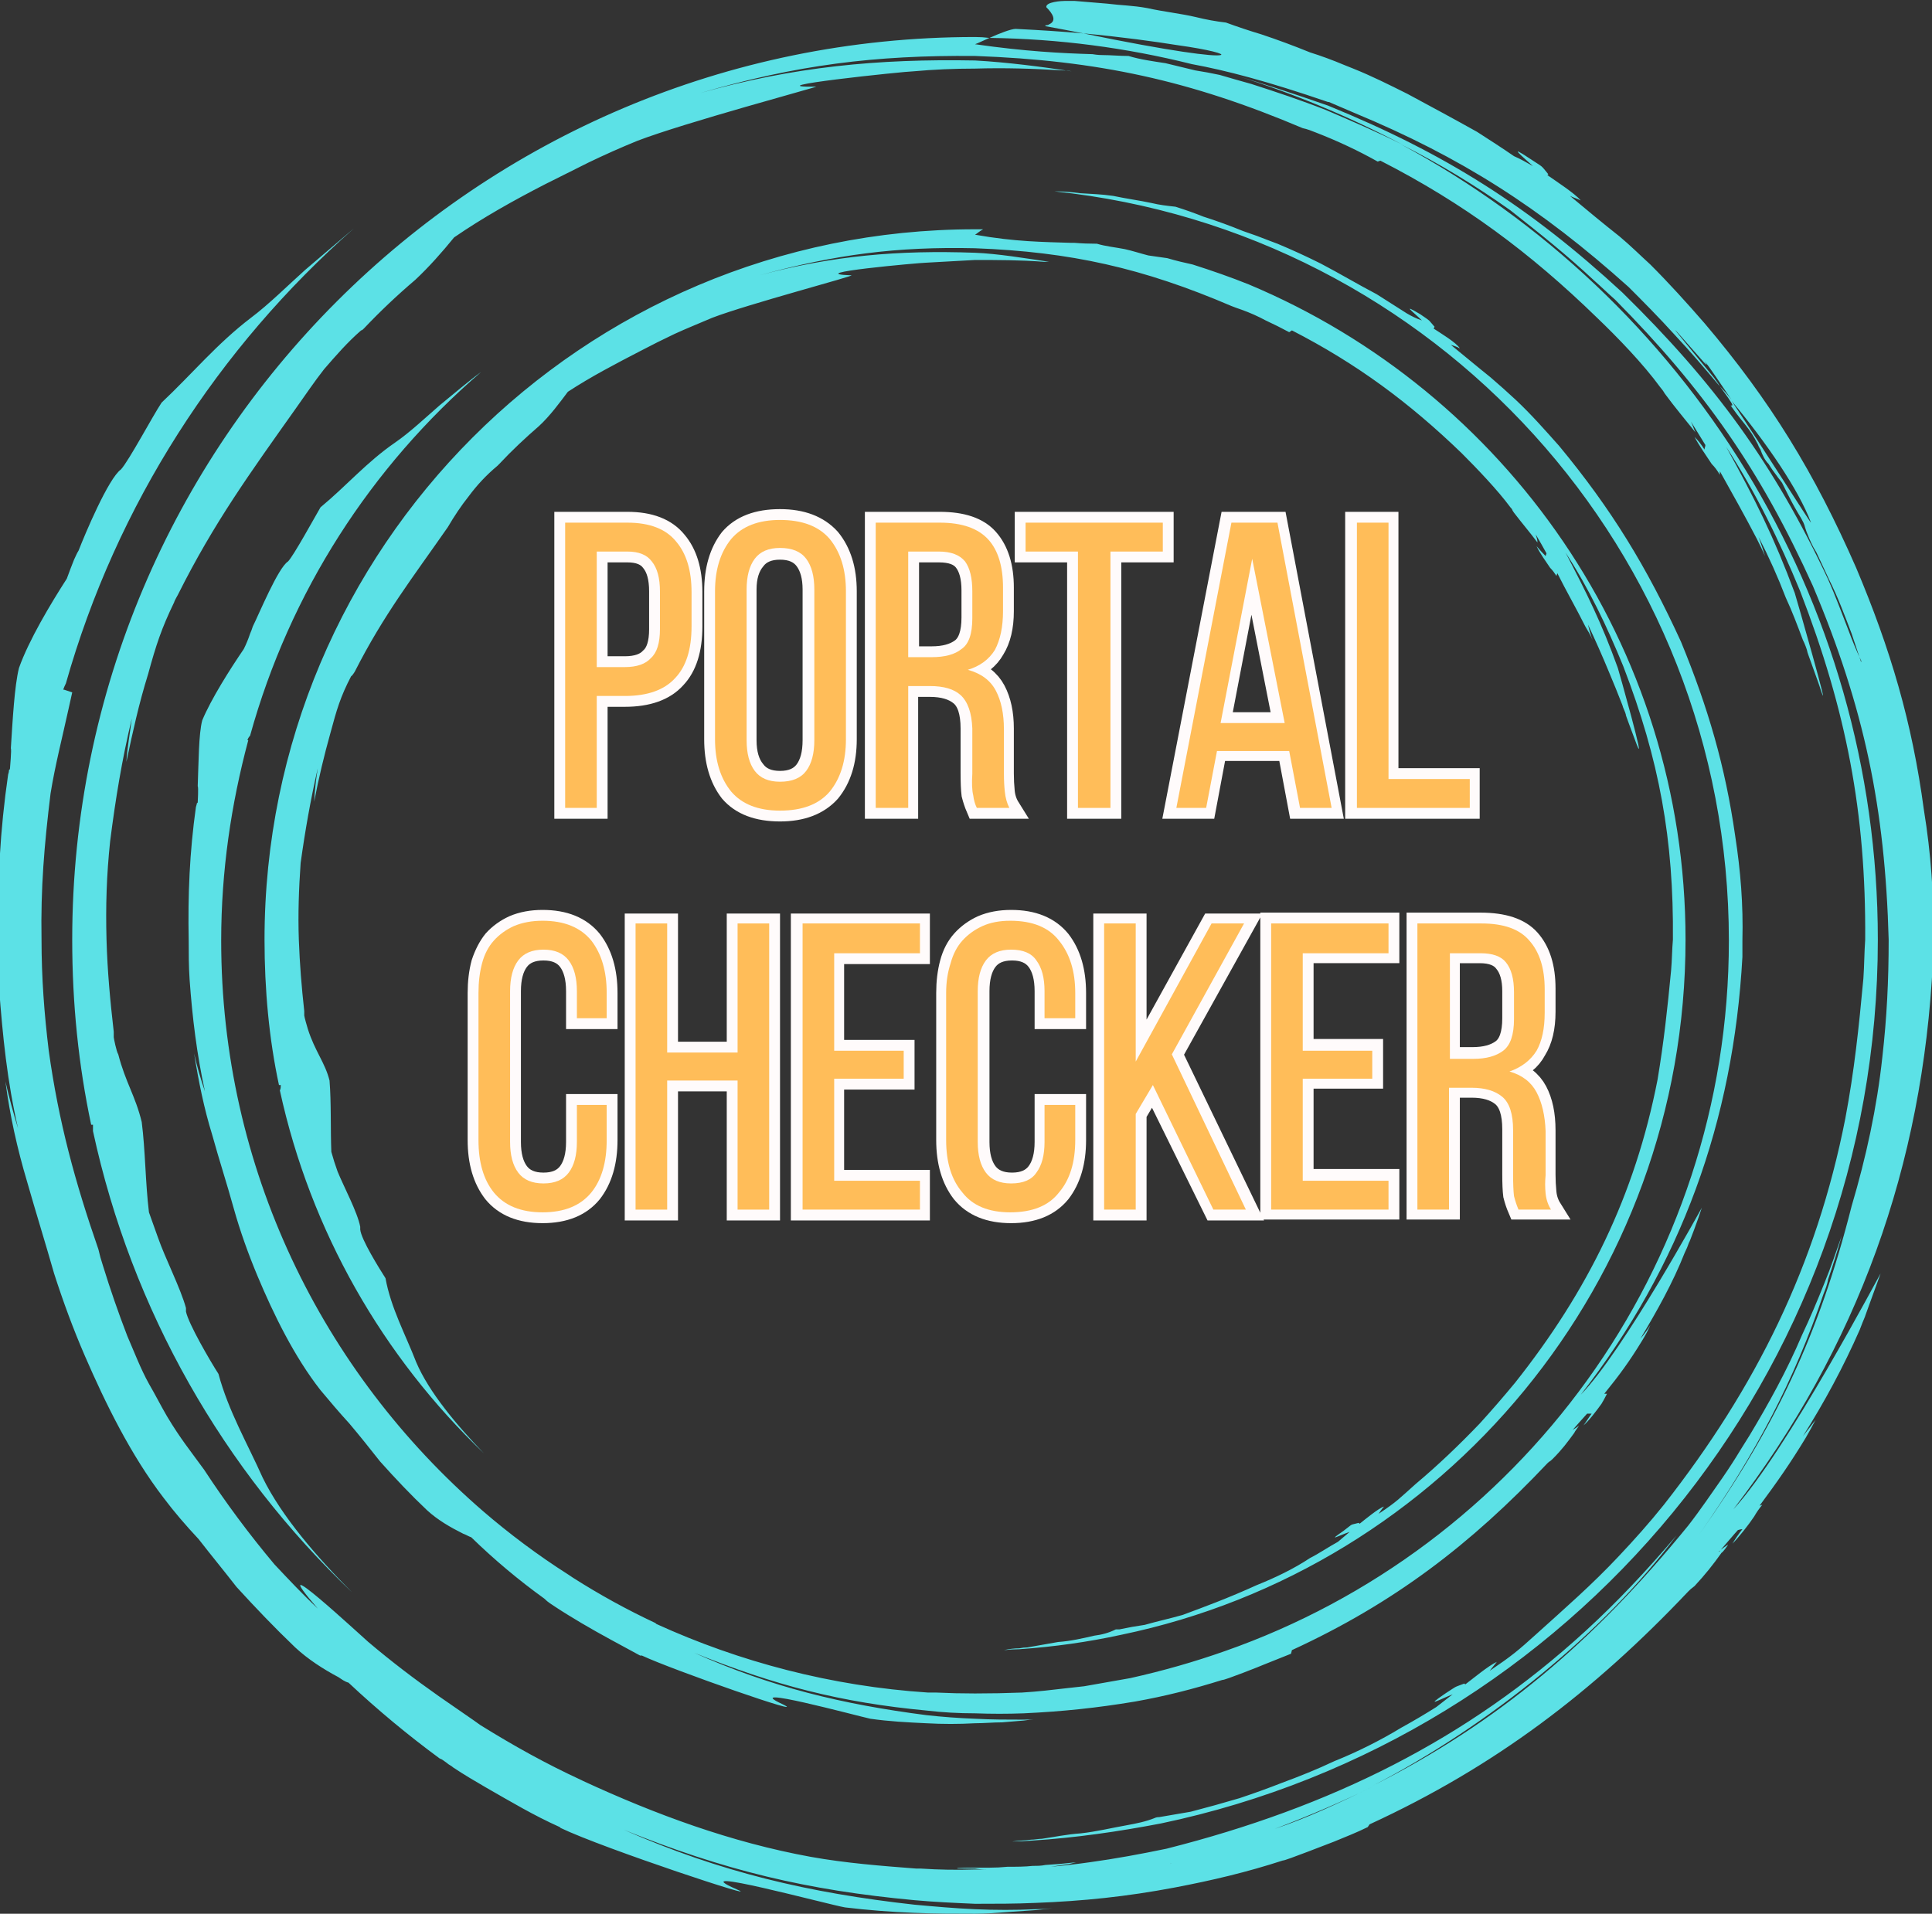 <svg version="1.2" xmlns="http://www.w3.org/2000/svg" viewBox="0 0 214 212" width="214" height="212"><rect x="0" y="0" width="214" height="212" fill="#333333" stroke="none"/><defs><clipPath clipPathUnits="userSpaceOnUse" id="cp1"><path d="m-0.25 0h214.5v212h-214.5z"/></clipPath></defs><style>.a{fill:#5ce1e6}.b{fill:none;stroke:#fffbfb;stroke-width:2.4}.c{fill:#ffbd59}</style><g clip-path="url(#cp1)"><path fill-rule="evenodd" class="a" d="m8 76.7q-0.2 0.9-0.4 1.8c-0.7 3.2-1.5 6.3-2 9.4-0.7 5.7-1.1 10.5-1 16.2 0 4.2 0.3 8.2 0.8 12.3 1.1 7.9 2.9 14.5 5.5 22q0.2 0.9 0.5 1.8c0.8 2.6 1.7 5.2 2.7 7.8 0.7 1.6 1.5 3.7 2.4 5.3 0.7 1.2 1.3 2.4 2 3.6 1.5 2.5 2.5 3.7 4.1 5.9q3.6 5.5 7.8 10.5c1.6 1.7 3.1 3.3 4.8 4.9-6.4-7.4 5 3.2 5.6 3.7 2.6 2.2 5.1 4.1 7.8 6 1.3 0.9 2.6 1.8 3.9 2.7l0.7 0.5c3.7 2.3 7.3 4.3 11.2 6.1l0.2 0.1c8 3.7 16.4 6.8 25.2 8.4 3.9 0.7 7.8 1 11.7 1.3q0.3 0 0.5 0 3 0.2 6 0.1 0.6 0 1.2 0 0.2 0 0.5 0-0.2 0-0.4 0-0.7 0-1.3-0.1c-0.6 0-1.2 0-1.9 0-0.6-0.1 1.9-0.1 1.9-0.1 0.4 0 1.1 0 1.1 0q0.2 0 0.5 0 1 0 2-0.1c1 0 1.9 0 2.8-0.1 0.5 0 0.9 0 1.4-0.1q1.7-0.1 3.4-0.3-0.4 0.1-0.8 0.2c-0.7 0.1-1.4 0.2-2 0.3q2.2-0.2 4.3-0.5c2.9-0.4 5.6-0.9 8.5-1.5 18.2-4.6 33.3-12.1 46.4-24.1 3.5-3.2 6.8-6.7 10.1-10.6-8 10.7-20.7 21-33.6 27.7 13.7-6.9 24.4-15.9 34.9-28.8 1.4-1.8 2.6-3.6 3.8-5.3q1.1-1.6 2-3.1 0.5-0.8 1-1.6c2.1-3.5 4.1-7.1 5.8-11.1 0.9-1.9 1.7-3.8 2.5-5.8 0.7-1.7 1.3-3.5 1.9-5.2q-0.7 2.5-1.5 4.8c-0.1 0.6-0.3 1.1-0.5 1.6-3.3 9.7-7.5 17.7-13.8 26.7 0 0-0.6 0.8-0.6 0.9 0-0.1 0.6-0.9 0.6-0.9 8.5-12 13.3-22.2 16.9-36.4 1.6-5.4 2.8-10.9 3.4-16.5 0.5-4.4 0.7-8.5 0.7-13-0.4-14.6-2.7-25.7-8.4-39.2-5.8-12.8-12-21.7-21.9-31.7-0.8-0.7-1.5-1.4-2.3-2.1-3.1-2.9-6-5.2-9.3-7.8-3.8-2.7-7.9-5.2-12.1-7.3 31.4 16.9 52.8 50 52.8 88.1 0 48.2-34.1 88.4-79.4 97.9-4.7 0.9-9.5 1.6-14.3 1.9q-1.1 0.1-2.2 0.1c0.7-0.1 1.4-0.1 2.1-0.2 0.4 0 0.8-0.1 1.2-0.1 1.4-0.2 2.8-0.5 4.3-0.6 1.8-0.2 3.4-0.6 5.1-0.9 1.1-0.2 2.1-0.4 3.1-0.8q0.2-0.1 0.5-0.1c1.2-0.2 2.3-0.4 3.5-0.6q2.7-0.7 5.4-1.5 2.4-0.8 4.7-1.7c1.9-0.7 3.9-1.5 5.8-2.4 2.5-1 5.1-2.3 7.4-3.7q2-1.1 3.9-2.3 0.9-0.7 1.8-1.4c-1.3 0.5-3.3 1.6-0.8-0.1 1.4-0.9 0.8-0.6 2.1-1.1l0.1 0.1c0.8-0.6 2.6-2.1 3.5-2.5q-0.4 0.5-0.8 1c2.5-1.7 3.1-2.2 5.2-4.1 3.1-2.8 6.2-5.5 9.1-8.6 1.7-1.8 3.4-3.7 5-5.7 10.2-13 16.9-26.5 20.1-42.8 1-5.3 1.5-10.1 2-15.5 0.1-1.4 0.1-2.9 0.2-4.3 0.1-14.1-2.1-25.4-7.2-38.6-2.3-5.6-4.9-10.9-8.2-16 3.2 5.8 5.3 10 7.6 16.2 0.2 0.6 4.1 14.3 2.9 10.8-0.3-1-1.7-4.7-1.5-4.3-0.1-0.4-0.3-0.9-0.5-1.3-0.6-1.6-1.2-3.2-1.9-4.7q-1.3-3.4-3-6.7 0.4 1.1 0.7 2.1c-0.3-0.7-0.6-1.3-0.9-1.9-1.3-2.5-2.7-5-4.1-7.5v0.4q-0.4-0.7-0.9-1.2c-0.6-0.9-1.5-2.2-1.9-3q0.6 0.6 1.1 1.4c0-0.2 0.1-0.3 0.1-0.5q-0.8-1.3-1.6-2.6c0.2 0.4 0.3 0.8 0.5 1.2-1.2-1.5-2.3-2.8-3.4-4.3-0.3-0.5-0.2-0.3-0.5-0.7-1.9-2.6-4.7-5.5-7-7.7-7.4-7.2-14.8-12.7-24-17.4l-0.3 0.1q-1.6-0.9-3.3-1.7-1.7-0.8-3.5-1.5c-0.5-0.2-1-0.4-1.5-0.5-12.5-5.3-22.7-7.5-36.3-8-11.1-0.1-19.8 1-30.4 4.1 10.3-2.9 19.6-3.8 30.4-3.6 3.6 0.2 7.4 0.7 10.7 1.2-0.4-0.1-0.7-0.1-1-0.1-3.3-0.2-6.4-0.3-9.7-0.2-2.3 0-4.6 0.1-6.8 0.3-0.9 0-18.1 1.8-10.8 1.7 0.3 0-14.6 4-19.8 6q-2.7 1.1-5.4 2.4c-1.6 0.8-3.2 1.6-4.8 2.4-3.5 1.8-6.9 3.7-10.1 5.9-1.3 1.6-2.8 3.3-4.3 4.7-2 1.7-3.9 3.5-5.7 5.4-0.1 0.1-0.2 0.2-0.3 0.2-1.5 1.3-2.8 2.8-4.1 4.3-1.1 1.4-2.1 2.9-3.1 4.3-5.1 7.2-9.1 12.7-13.1 20.7 0 0-0.4 0.7-0.4 0.8-1.4 2.9-2 4.7-2.9 8-1 3.2-1.7 6.4-2.4 9.7 0.1-1.6 0.4-3.2 0.6-4.8-1.1 4.6-1.8 8.9-2.4 13.6-0.4 3.8-0.5 7.2-0.4 10.9 0.1 3.5 0.4 6.7 0.8 10.2q0 0.3 0 0.5 0 0.1 0 0.1c0 0.1 0.3 1.6 0.5 1.9 0.8 3.1 1.9 4.6 2.6 7.5 0.4 3.1 0.4 6.7 0.8 10q0.5 1.4 1 2.8c0.8 2.3 2.5 5.6 3.1 7.8 0 0.1 0 0.3 0 0.4 0.3 1.4 2.7 5.5 3.6 6.9 1.1 4.1 3.2 7.7 4.9 11.5 2.1 4.3 6.1 8.9 9.9 12.7-14.2-13.5-24.4-31.2-28.7-51.1q0-0.4 0-0.7h-0.2c-1.4-6.6-2.1-13.4-2.1-20.5 0-55.2 44.8-100 100-100q0.8 0 1.6 0.1c1.1-0.5 2.4-1 2.9-1q4.1 0.2 7.5 0.5-2-0.4-4.2-0.8c0 0 0 0 0-0.1q0.3 0 0.4-0.1c0.9-0.4 0.4-1.2-0.3-1.9-0.1-0.6 1.7-0.7 2.1-0.7 0.3 0 0.7 0 1 0 1.2 0.1 2.4 0.2 3.6 0.3 1.6 0.2 2.9 0.2 4.5 0.5 1.8 0.4 3.7 0.6 5.4 1q1.6 0.4 3.3 0.6 1.9 0.7 3.9 1.3 2.7 0.9 5.4 2 1.9 0.6 3.8 1.4 0.5 0.2 1 0.4c2 0.8 4 1.8 6 2.8 2.6 1.4 5.2 2.8 7.7 4.2 1.4 0.9 2.8 1.8 4.1 2.7 0.7 0.3 1.4 0.7 2.1 1.1-1.1-1-3-2.6-0.3-0.8 1.5 1 1.1 0.6 2 1.7l-0.1 0.1c1 0.7 3 2 3.7 2.8-0.4-0.2-0.8-0.3-1.2-0.5 1.8 1.5 3.6 3 5.5 4.5 1.2 1 2.3 2.1 3.4 3.1 2.1 2.1 4 4.2 6 6.5 7.3 8.6 12.2 16.6 16.8 27.1 3.8 9 6.2 17.1 7.5 26.8 0.8 4.9 1.1 9.5 1.1 14.4-0.1 0.8-0.1 1.6-0.1 2.4-1.1 22.6-8.3 42.7-22.1 60.7 5.9-6.4 16.4-26.4 16.3-26.1-0.4 1.1-1.9 5.2-1.7 4.7q-0.3 0.7-0.6 1.5c-1.8 4.1-3.9 8-6.3 11.8q0.7-0.9 1.4-1.8c-0.3 0.6-0.7 1.3-1.1 2-1.7 2.8-3.1 4.8-5.1 7.5l0.3-0.1q-0.5 0.6-0.9 1.3c-0.6 0.9-1.7 2.3-2.4 3 0.3-0.5 0.7-1.1 1.1-1.6q-0.2 0-0.5 0.1c-0.2 0.2-1.9 2.2-2 2.3 0-0.1 0.8-0.6 0.9-0.7 0 0.1-0.6 0.9-0.7 0.9-1 1.4-1.8 2.4-3 3.7-0.5 0.4-0.4 0.3-0.7 0.6-10.5 11.1-21.4 19.4-35.3 25.8l-0.2 0.3c-1.2 0.6-2.5 1.1-3.7 1.6-0.3 0.1-5.6 2.2-5.7 2.1-4 1.3-7.8 2.2-12 3-5.3 1-10.1 1.5-15.4 1.7-2.2 0.1-4.5 0.1-6.7 0.1-2.3-0.1-4.5-0.2-6.7-0.4-11.9-1.1-21.1-3.3-32.2-7.8 10.7 4.7 20.5 7 32.2 8.3 2.2 0.2 4.4 0.4 6.7 0.5 2.2 0.1 4.5 0.1 6.7 0q0.8 0 1.9-0.1-1 0.1-1.9 0.2c-0.1 0-2.9 0.2-2.9 0.2-1.3 0.1-2.5 0.2-3.8 0.2-2.3 0-4.5 0-6.8-0.1-2.5-0.1-5.1-0.3-7.6-0.6-1.8-0.3-18.4-4.8-12-2 3.5 1.5-14.7-4.5-19.5-6.8 0 0-0.1-0.1-0.1-0.1-2.9-1.3-5.4-2.8-8.2-4.4-1.2-0.7-2.4-1.4-3.6-2.2-0.2-0.2-0.5-0.3-0.7-0.5-0.3-0.2-0.5-0.4-0.8-0.5q-5.3-3.9-10.1-8.4c-0.4-0.1-0.8-0.4-1.1-0.6-1.7-0.9-3.4-2-4.8-3.3-2.3-2.2-4.4-4.4-6.5-6.7-1.4-1.8-2.8-3.5-4.2-5.3-1.4-1.5-2.7-3-3.9-4.6-3.6-4.7-6.4-10.4-8.7-15.7-1.3-3-2.4-6-3.4-9.1-1-3.5-2-6.7-3-10.2-1.1-3.7-1.9-7.3-2.4-11.1q0.6 2.6 1.4 5.2c-1.2-5.2-1.7-10.2-2.1-15.5q-0.1-2.7-0.1-5.4c-0.1-6.3 0.2-12.1 1.1-18.3q0.1-0.3 0.1-0.5c0 0 0.1-0.1 0.1-0.1 0-0.1 0.2-2.2 0.1-2.3 0.2-3.1 0.4-6.9 0.9-8.9 1.1-3.1 3.5-7.1 5.3-9.9q0.4-1.1 0.8-2.1c0.2-0.4 0.3-0.7 0.5-1 0.7-1.8 3.3-8 4.7-9 0.9-1 3.5-5.9 4.5-7.4 3.4-3.2 6.1-6.5 9.9-9.4 2-1.5 4.1-3.6 6-5.3q2.8-2.4 5.4-4.6c-15 13.2-26.3 30.6-31.9 50.4q-0.2 0.4-0.3 0.7h0.1zm182.5 95.1c-0.1 0-0.1 0.1-0.1 0.1 0 0 0.1 0 0.1-0.1zm-71.2 34.6q0 0 0 0 0 0 0 0zm71.2-34.6q0 0 0 0 0 0 0 0zm-82.5-166.9c5.6 0.8 9.6 1 13 1.1 0.6 0.1 1 0.1 1.1 0.1 0.9 0 1.9 0.1 2.9 0.1 1.3 0.4 2.8 0.6 4.1 0.8q1.7 0.4 3.3 0.8 1.3 0.2 2.7 0.5 1.7 0.5 3.5 1c2.8 0.9 5.5 1.8 8.3 2.9 2.8 1.2 5.6 2.4 8.4 3.8q-8.9-4.7-18.6-7.7c3.3 1 6.7 2.1 10.4 3.4 13 5.3 22.3 11.2 32.6 20.7 10.2 10 16.8 19 22.8 31.8 0.8 1.8 1.5 3.7 2.2 5.5q0.7 1.9 1.5 3.6-0.1 0-0.1-0.1-0.5-1.5-1-3c-0.8-2.1-1.5-4-2.5-6q-0.7-1.5-1.4-3c-0.5-0.8-0.7-1.3-1.1-2.3-0.3-0.8-0.1-0.6-0.6-1.5-0.5-0.8-1-1.7-1.5-2.7-0.2-0.4-0.4-0.8-0.6-1.2-0.2-0.3-0.4-0.5-0.6-0.8-0.3-0.4-0.6-0.8-0.9-1.3-0.4-0.4-0.7-1-0.9-1.6q-0.2-0.3-0.3-0.6c-0.9-1.8-1.7-2.4-2.8-4-0.4-0.5-0.1-0.2-0.1-0.2q0-0.2 0-0.2c0 0.1 0 0.1 0.1 0.1 0-0.2-0.8-1.3-1.4-2.1-1.6-1.9-3.3-3.9-4.9-5.6-1.9-2.1-3.8-4-5.2-5.4-9.8-8.8-18.6-14.4-30.4-19.3-0.9-0.4-1.9-0.8-2.8-1.2 0 0-0.1 0-0.1 0-6.7-2.3-11.3-3.5-15.1-4.2-7.2-1.8-14.7-2.8-22.4-2.9-0.7 0.3-1.3 0.6-1.6 0.7zm98.2 68.5q0 0 0-0.1 0 0.1 0 0.1zm-143.3 101l0.6 0.4q4.4 2.8 9.1 5l0.1 0.1c9.2 4.2 19.4 6.9 30.1 7.6q0.4 0 0.9 0 2.1 0.1 4.3 0.1 2.6 0 5.2-0.1c1.7-0.1 3.4-0.3 5.1-0.5q0.9-0.1 1.8-0.2c1.7-0.3 3.4-0.6 5.1-0.9q5.4-1.2 10.5-3c32.5-11.4 55.8-42.3 55.8-78.7 0-43.2-32.7-78.6-74.7-83q1.4 0 2.8 0.2c1.4 0.1 2.3 0.1 3.7 0.3 1.4 0.3 2.9 0.5 4.3 0.8 0.8 0.2 1.7 0.3 2.6 0.4q1.6 0.5 3.1 1.1 2.2 0.7 4.4 1.6 1.5 0.5 3 1.1c0.3 0.1 0.5 0.2 0.8 0.3q2.4 1 4.8 2.2c2.1 1.1 4.1 2.3 6.2 3.4 1.1 0.7 2.2 1.4 3.3 2.1 0.5 0.3 1.1 0.6 1.7 0.8-0.9-0.9-2.4-2-0.2-0.7 1.3 0.9 0.8 0.5 1.6 1.4l-0.1 0.2c0.6 0.4 2.6 1.6 2.9 2.2-0.3-0.2-0.7-0.3-1-0.4 1.6 1.3 2.9 2.4 4.4 3.6q1.4 1.2 2.8 2.5c1.7 1.6 3.2 3.3 4.8 5.1 5.8 7 9.7 13.4 13.5 21.7 3 7.3 4.9 13.8 6 21.5 0.6 3.9 0.9 7.6 0.8 11.6 0 0.6 0 1.2 0 1.8-1 18.2-6.8 34.2-17.9 48.5 4.7-4.8 13.5-20.9 13.4-20.7-0.3 1-1.5 4.2-1.4 3.8q-0.2 0.6-0.5 1.2c-1.3 3.3-3.1 6.5-4.9 9.5q0.6-0.7 1.1-1.5-0.4 0.9-0.9 1.7c-1.4 2.3-2.5 3.8-4.2 5.9h0.3q-0.3 0.6-0.6 1.1c-0.5 0.7-1.4 1.9-2 2.4 0.3-0.4 0.6-0.9 0.9-1.3h-0.5c-0.2 0.2-1.6 1.8-1.6 1.8 0 0 0.7-0.4 0.7-0.5 0 0.1-0.5 0.7-0.5 0.8-0.8 1.1-1.4 1.9-2.4 2.9-0.4 0.4-0.3 0.2-0.6 0.5-8.5 9-17 15.5-28.3 20.7l-0.1 0.4c-1 0.4-2 0.8-3 1.2-0.2 0.1-4.5 1.8-4.6 1.7-3.2 1-6.3 1.8-9.7 2.4-4.2 0.7-8 1.1-12.3 1.3q-2.7 0.1-5.4 0c-1.8 0-3.6-0.1-5.3-0.3-9.6-0.9-16.9-2.8-25.8-6.4 8.5 3.8 16.4 5.7 25.7 6.9q2.7 0.3 5.4 0.4c1.8 0.1 3.6 0.1 5.4 0.1 0.4 0 0.9 0 1.5-0.1q-0.8 0.1-1.5 0.2c-0.1 0-2.4 0.2-2.4 0.2-1 0-2 0.1-3 0.1-1.8 0.1-3.6 0.1-5.4 0-2.1-0.1-4.1-0.2-6.2-0.5-1.4-0.3-14.7-3.9-9.7-1.6 3.3 1.6-12.2-3.8-15.6-5.4 0 0-0.1 0-0.2 0-2.2-1.2-4.3-2.3-6.5-3.6-1-0.6-2-1.2-2.9-1.8q-0.3-0.2-0.6-0.4-0.3-0.2-0.6-0.5-4.3-3.1-8.1-6.8c-0.3-0.1-0.6-0.3-0.9-0.4-1.4-0.7-2.8-1.5-4-2.6-1.8-1.7-3.5-3.5-5.2-5.4-1.1-1.4-2.3-2.9-3.4-4.2-1.1-1.2-2.2-2.5-3.2-3.7-2.9-3.7-5.2-8.4-7-12.7-1-2.4-1.9-4.9-2.6-7.4-0.8-2.9-1.6-5.3-2.4-8.2-0.9-2.9-1.5-5.9-2-9q0.5 2.2 1.2 4.2c-0.9-4.1-1.4-8.2-1.7-12.4-0.1-1.5-0.1-2.9-0.1-4.3-0.1-5.1 0.1-9.8 0.8-14.8q0.1-0.3 0.1-0.4 0.1-0.1 0.1-0.1c0-0.1 0.1-1.7 0-1.8 0.1-2.6 0.1-5.8 0.5-7.3 1-2.4 3.1-5.7 4.6-7.9q0.4-0.8 0.7-1.7c0.1-0.2 0.2-0.5 0.3-0.8 0.7-1.4 2.8-6.5 3.9-7.2 0.6-0.6 2.9-4.8 3.6-6 2.9-2.4 5.1-5 8.3-7.2 1.6-1.1 3.4-2.8 4.9-4.1 1.6-1.3 3.1-2.6 4.6-3.7-12.2 10.5-21.2 24.4-25.6 40.3q-0.2 0.2-0.3 0.5h0.1c-1.9 7.1-3 14.5-3 22.2 0 25.2 11.2 47.8 29 63.2 2.9 2.5 6.1 4.9 9.4 7zm111.3-16q0 0 0 0 0 0 0 0zm26.4-100.5c-1.4-3.7-4.9-8.8-8.8-13.5 3.6 5.4 8.7 13.5 8.8 13.5zm-59.4 144.7c3.6-1.2 7.2-2.9 10.9-4.7q-5.1 2.5-10.9 4.7zm2.4-0.1c0 0.1-0.1 0.1-0.1 0.1 0 0 0.1 0 0.1-0.1zm-2 0.7c0 0-0.1 0-0.1 0.1 0-0.1 0.1-0.1 0.1-0.1zm-0.3 0.1q-0.1 0.1-0.2 0.1 0.1 0 0.2-0.1zm-1.6 0.6c-0.1 0-0.2 0-0.2 0 0 0 0.1 0 0.2 0zm-5.9 1.6q0 0 0.1 0zm-0.1 0h0.1q0 0-0.1 0zm-0.5 0.1q-0.1 0-0.1 0.1 0-0.1 0.1-0.1zm-3.6 0.9l0.1-0.1h0.1c-0.1 0-0.1 0-0.2 0.1zm-42.8 0q7.2 1.5 14.6 2-7.4-0.5-14.6-2zm-3.7-0.8q1.9 0.5 3.7 0.8-1.8-0.3-3.7-0.8zm0 0q-0.2 0-0.4-0.1 0.2 0.1 0.4 0.1zm-0.4-0.1q-0.1 0-0.1 0h0.1zm-2.5-0.6c0.2 0 0.3 0.1 0.5 0.1-0.2 0-0.3-0.1-0.5-0.1zm-1.8-0.5c-0.2-0.1-0.3-0.1-0.5-0.2 0.2 0.1 0.3 0.1 0.5 0.2zm-2.8-0.9q0.2 0.1 0.5 0.1-0.3 0-0.5-0.1zm-1.8-0.6c0.2 0.1 0.4 0.1 0.6 0.2-0.2-0.1-0.4-0.1-0.6-0.2zm-6.1-2.3c0.1 0 0.3 0.1 0.4 0.2-0.1-0.1-0.3-0.2-0.4-0.2zm-1.2-0.6q-0.3-0.1-0.5-0.2 0.2 0.1 0.5 0.2zm125.3-155.8c-1.3-1.9-2.4-3.6-3-4.3 0.8 1.2-0.7-0.6-0.8-0.7-0.2-0.2-4-4.6-1.7-1.8q1.8 2.2 3.6 4.4c0.1 0.2 0.4 0.5 0.6 0.9q0.7 0.7 1.3 1.5zm-56.6-38.2c0.5-0.1-1.2-0.6-4.8-1.1-2.5-0.4-6.1-0.9-10.4-1.3 9.7 2 14.5 2.6 15.2 2.4zm-104.1 114.1h-0.2c-1.1-5.1-1.6-10.6-1.6-16.1 0-43.4 35.2-78.7 78.7-78.7q0.4 0 0.9 0c-0.4 0.2-0.7 0.5-0.9 0.6 4.5 0.8 7.6 0.8 10.6 0.9q0.2 0 0.4 0 1.2 0.1 2.5 0.1c1 0.3 2.1 0.4 3.1 0.6 0.9 0.2 1.8 0.5 2.6 0.7 0.7 0.1 1.4 0.2 2.1 0.3 1 0.3 1.9 0.5 2.8 0.7 2.2 0.7 4.2 1.4 6.2 2.2 28.4 11.9 48.4 39.9 48.4 72.6 0 37.9-26.8 69.6-62.5 77q-5.5 1.2-11.3 1.6-0.8 0-1.7 0.1 0.9-0.2 1.7-0.2 0.5-0.1 0.9-0.1c1.2-0.2 2.2-0.4 3.4-0.6 1.4-0.1 2.7-0.4 4-0.7 0.8-0.1 1.6-0.3 2.4-0.7q0.2 0 0.4 0 1.4-0.3 2.8-0.5c1.4-0.4 2.8-0.7 4.2-1.1q1.9-0.7 3.7-1.4 2.3-0.9 4.5-1.9c2-0.8 4.1-1.8 5.9-3 1-0.5 2-1.2 3.1-1.8q0.6-0.5 1.3-1.1c-1.2 0.4-2.6 1.2-0.7-0.1 1.2-0.9 0.6-0.6 1.7-0.9l0.1 0.1c0.5-0.4 2.2-1.8 2.7-1.9-0.2 0.2-0.4 0.5-0.6 0.8 2.1-1.4 2.3-1.7 4.1-3.3 2.5-2.1 4.8-4.3 7.1-6.7q2-2.2 3.9-4.5c8.1-10.2 13.3-20.8 15.8-33.6 0.7-4.2 1.1-7.9 1.5-12.1 0.1-1.1 0.1-2.3 0.2-3.4 0.1-11.1-1.5-19.9-5.5-30.3-1.8-4.4-3.8-8.6-6.4-12.6 2.4 4.6 4 7.8 5.8 12.8 0.1 0.3 3.2 11.3 2.1 8.5-0.3-0.8-1.4-3.7-1.2-3.3-0.1-0.4-0.3-0.7-0.4-1.1q-0.7-1.8-1.5-3.7c-0.7-1.7-1.5-3.5-2.3-5.2q0.2 0.9 0.5 1.7c-0.2-0.5-0.5-1-0.8-1.5-1-2-2.1-3.9-3.1-5.9l-0.1 0.3c-0.2-0.3-0.4-0.6-0.7-0.9-0.4-0.6-1.2-1.7-1.5-2.4q0.5 0.6 1 1.1l0.1-0.3q-0.6-1.1-1.2-2.1c0.1 0.3 0.2 0.6 0.2 0.9-0.9-1.2-1.6-2-2.6-3.3-0.3-0.4-0.1-0.3-0.4-0.6-1.4-1.9-3.7-4.3-5.4-6-5.8-5.6-11.6-9.9-18.8-13.6l-0.3 0.2q-1.3-0.7-2.6-1.3-1.3-0.7-2.7-1.2-0.6-0.2-1.1-0.4c-9.8-4.2-17.8-6-28.4-6.4-8.7-0.2-15.5 0.7-23.9 3 8.2-2.2 15.4-2.8 23.9-2.5 2.5 0.1 5.5 0.6 8.2 1-0.2 0-0.4 0-0.6 0-2.6-0.2-5.1-0.2-7.6-0.2-1.8 0.1-3.5 0.2-5.4 0.3-0.6 0-14.1 1.2-8.3 1.4 0.6 0-11.5 3.2-15.4 4.7-1.4 0.6-2.9 1.2-4.2 1.8q-1.9 0.9-3.8 1.9c-2.7 1.4-5.4 2.8-8 4.5-0.9 1.2-2 2.7-3.2 3.8-1.5 1.3-3 2.7-4.4 4.2q-0.1 0.1-0.2 0.2-1.8 1.5-3.2 3.4c-0.8 1-1.6 2.2-2.3 3.4-3.9 5.6-7.1 9.7-10.3 16 0 0-0.3 0.5-0.4 0.5-1.2 2.3-1.6 3.7-2.3 6.3-0.7 2.5-1.3 5-1.8 7.6q0.1-1.9 0.4-3.7c-0.8 3.5-1.4 6.9-1.9 10.5-0.2 2.9-0.3 5.6-0.2 8.5 0.1 2.7 0.3 5.2 0.6 7.9q0 0.3 0 0.4c0 0.1 0 0.1 0 0.1 0 0.1 0.3 1.2 0.4 1.5 0.8 2.5 1.9 3.7 2.4 5.7 0.2 2.4 0.1 5.4 0.2 7.9q0.3 1.1 0.7 2.2c0.7 1.7 2.2 4.5 2.5 6.1 0 0.1 0 0.2 0 0.3 0.1 1.1 2.1 4.3 2.8 5.4 0.6 3.3 2.2 6.2 3.4 9.3 1.4 3.3 4.5 7 7.5 10.1-11.2-10.7-19.2-24.6-22.6-40.2 0.1-0.2 0.1-0.4 0.1-0.6zm118.3 80q-0.1 0-0.2 0.1 0.1-0.1 0.2-0.1zm-0.3 0.1c-0.1 0-0.1 0.1-0.2 0.1 0.1 0 0.1-0.1 0.2-0.1zm-0.3 0.2c-0.1 0-0.1 0-0.2 0 0.1 0 0.1 0 0.2 0zm-0.4 0.1c0 0-0.1 0-0.1 0.1 0-0.1 0.1-0.1 0.1-0.1zm-0.3 0.1c0 0.1-0.1 0.1-0.1 0.1 0 0 0.1 0 0.1-0.1zm-0.3 0.2c-0.1 0-0.1 0-0.2 0 0.1 0 0.1 0 0.2 0zm-0.3 0.1q-0.1 0-0.2 0.1 0.1-0.1 0.2-0.1zm-0.4 0.1c0 0.1-0.1 0.1-0.1 0.1 0 0 0.1 0 0.1-0.1zm-0.3 0.2c0 0-0.1 0-0.1 0 0 0 0.1 0 0.1 0zm-0.3 0.1c-0.1 0-0.1 0-0.2 0 0.1 0 0.1 0 0.2 0zm-0.3 0.1q-0.1 0-0.2 0.1 0.1-0.1 0.2-0.1zm-0.3 0.1c-0.1 0.1-0.1 0.1-0.2 0.1 0.1 0 0.1 0 0.2-0.1zm-0.4 0.2c0 0-0.1 0-0.1 0 0 0 0.1 0 0.1 0zm-0.3 0.1c0 0-0.1 0-0.1 0 0 0 0.1 0 0.1 0zm-0.3 0.1c-0.1 0-0.1 0-0.2 0 0.1 0 0.1 0 0.2 0zm-0.3 0.1c-0.1 0-0.1 0-0.2 0.1 0.1-0.1 0.1-0.1 0.2-0.1zm-0.3 0.1q-0.1 0.1-0.2 0.1 0.1 0 0.2-0.1zm-0.4 0.2c0 0-0.1 0-0.1 0 0 0 0.1 0 0.1 0zm-0.7 0.2c0 0-0.1 0-0.1 0 0 0 0.1 0 0.1 0zm-0.3 0.1c0 0-0.1 0-0.1 0.1 0-0.1 0.1-0.1 0.1-0.1zm-0.3 0.1c-0.1 0-0.1 0.1-0.2 0.1 0.1 0 0.1-0.1 0.2-0.1zm-0.6 0.3c-0.1 0-0.2 0-0.2 0 0 0 0.1 0 0.2 0zm-1 0.3c-0.1 0-0.1 0-0.2 0 0.1 0 0.1 0 0.2 0zm-0.4 0.1c0 0-0.1 0-0.1 0.1 0-0.1 0.1-0.1 0.1-0.1zm-0.3 0.1c-0.1 0-0.1 0-0.2 0.1 0.1-0.1 0.1-0.1 0.2-0.1zm-0.3 0.1c-0.1 0-0.2 0.1-0.2 0.1 0 0 0.1-0.1 0.2-0.1zm-0.7 0.2q-0.1 0-0.2 0.1 0.1-0.1 0.2-0.1zm-0.3 0.1q-0.1 0.1-0.2 0.1 0.1 0 0.2-0.1zm-0.3 0.1c-0.1 0.1-0.2 0.1-0.2 0.1 0 0 0.1 0 0.2-0.1zm-0.4 0.1c0 0.1-0.1 0.1-0.2 0.1 0.1 0 0.2 0 0.2-0.1zm-1 0.3c-0.1 0.1-0.1 0.1-0.2 0.1 0.1 0 0.1 0 0.2-0.1zm-0.7 0.2c0 0.1-0.1 0.1-0.2 0.1 0.1 0 0.2 0 0.2-0.1zm-0.3 0.1c-0.1 0.1-0.1 0.1-0.2 0.1 0.1 0 0.1 0 0.2-0.1zm-0.7 0.2c-0.1 0-0.1 0.1-0.2 0.1 0.1 0 0.1-0.1 0.2-0.1zm-0.4 0.1q0 0-0.1 0.1 0.1-0.1 0.1-0.1zm-1 0.3c0 0-0.1 0-0.1 0 0 0 0.1 0 0.1 0zm-0.6 0.2c-0.1 0-0.1 0-0.2 0 0.1 0 0.1 0 0.2 0zm-1.4 0.3c-0.1 0-0.1 0-0.2 0 0.1 0 0.1 0 0.2 0zm-0.4 0c0 0.1-0.1 0.1-0.1 0.1 0 0 0.1 0 0.1-0.1zm-0.3 0.1c-0.1 0-0.1 0.1-0.2 0.1 0.1 0 0.1-0.1 0.2-0.1zm-0.3 0.1q-0.1 0.1-0.2 0 0.1 0.1 0.2 0zm-0.4 0.1c0 0-0.1 0-0.1 0 0 0 0.1 0 0.1 0zm-0.3 0.1c-0.1 0-0.1 0-0.2 0 0.1 0 0.1 0 0.2 0zm-0.4 0q-0.1 0.1-0.1 0.1 0 0 0.1-0.1zm-47.6-0.7q-0.3-0.1-0.5-0.2 0.2 0.1 0.5 0.2zm-0.6-0.2c-0.2 0-0.3-0.1-0.5-0.1 0.2 0 0.3 0.1 0.5 0.1zm-0.6-0.1q-0.2-0.1-0.5-0.2 0.3 0.1 0.5 0.2zm-1.2-0.3c-0.2-0.1-0.3-0.1-0.5-0.2 0.2 0.1 0.3 0.1 0.5 0.2zm-0.6-0.2c-0.1-0.1-0.3-0.1-0.5-0.2 0.2 0.1 0.4 0.1 0.5 0.2zm-0.5-0.2c-0.2 0-0.4-0.1-0.6-0.1 0.2 0 0.4 0.1 0.6 0.1zm-1.2-0.3c-0.1-0.1-0.3-0.1-0.5-0.2 0.2 0.1 0.4 0.1 0.5 0.2zm-0.6-0.2q-0.2-0.1-0.5-0.2 0.3 0.1 0.5 0.2zm-0.5-0.2c-0.2 0-0.4-0.1-0.6-0.1 0.2 0 0.4 0.1 0.6 0.1zm-1.2-0.3q-0.3-0.1-0.5-0.2 0.2 0.1 0.5 0.2zm-0.6-0.2q-0.2-0.1-0.5-0.2 0.3 0.1 0.5 0.2zm-1.1-0.4q-0.3-0.1-0.5-0.2 0.2 0.1 0.5 0.2zm-0.6-0.2q-0.3-0.1-0.5-0.2 0.2 0.1 0.5 0.2zm-0.6-0.2q-0.2-0.1-0.5-0.2 0.3 0.1 0.5 0.2zm-0.5-0.2c-0.2-0.1-0.4-0.2-0.6-0.2 0.2 0 0.4 0.1 0.6 0.2zm-0.6-0.2c-0.3-0.2-0.7-0.3-1.1-0.4 0.4 0.1 0.8 0.2 1.1 0.4zm-1.1-0.4q-0.3-0.1-0.5-0.2 0.2 0.1 0.5 0.2zm-0.6-0.3q-0.2-0.1-0.5-0.2 0.3 0.1 0.5 0.2zm-0.5-0.2q-0.3-0.1-0.5-0.2 0.2 0.1 0.5 0.2zm-0.6-0.2q-0.2-0.1-0.5-0.2 0.3 0.1 0.5 0.2zm-1.1-0.5q-0.2-0.1-0.5-0.2 0.3 0.1 0.5 0.2zm-0.5-0.2q-0.3-0.1-0.5-0.2 0.2 0.1 0.5 0.2zm-1.2-0.5q-0.2-0.1-0.5-0.2 0.3 0.1 0.5 0.2zm-0.5-0.2q-0.3-0.1-0.5-0.3 0.2 0.2 0.5 0.3zm-0.6-0.3q-0.2-0.1-0.5-0.2 0.3 0.1 0.5 0.2zm-0.5-0.2c-0.2-0.1-0.3-0.2-0.5-0.3 0.2 0.1 0.3 0.2 0.5 0.3zm85.5 0.8q-0.2 0-0.2 0.1 0-0.1 0.2-0.1z"/></g><path fill-rule="evenodd" class="b" d="m69.5 57.9q3.7 0 5.4 2.1 1.7 2 1.7 5.6v3.8q0 3.8-1.8 5.7-1.8 2-5.6 2h-3.1v12.4h-3.5v-31.6zm-0.3 16q2 0 2.9-1 1-0.9 1-3.2v-4.2q0-2.2-0.9-3.3-0.8-1.1-2.7-1.1h-3.4v12.8zm10-8.4q0-3.6 1.7-5.8 1.8-2.1 5.5-2.1 3.6 0 5.5 2.1 1.8 2.2 1.8 5.8v16.4q0 3.6-1.8 5.8-1.9 2.1-5.5 2.1-3.7 0-5.5-2.1-1.7-2.2-1.7-5.8zm3.4 16.5q0 2.2 1 3.4 0.9 1.2 2.8 1.2 1.9 0 2.8-1.2 0.9-1.2 0.9-3.4v-16.7q0-2.1-0.9-3.3-0.9-1.2-2.8-1.2-1.9 0-2.8 1.2-1 1.2-1 3.3zm21.5-24.1q3.7 0 5.3 1.8 1.7 1.9 1.7 5.4v2.6q0 2.6-1 4.2-0.9 1.6-2.9 2.3 2.1 0.6 3 2.3 0.9 1.7 0.9 4.2v5q0 1 0.1 2 0.1 1 0.6 1.8h-3.6q-0.3-0.7-0.5-1.5-0.1-0.8-0.1-2.4v-4.9q0-2.7-1.2-3.7-1.2-1-3.4-1h-2.5v13.5h-3.5v-31.6zm-0.9 14.9q2.1 0 3.3-0.9 1.2-0.9 1.2-3.5v-3q0-2.2-0.9-3.3-0.8-1-2.8-1h-3.4v11.7zm16.2 16.7v-28.4h-5.8v-3.2h15.2v3.2h-5.8v28.4zm15.3-6.4l-1.2 6.4h-3.3l6.1-31.6h5.1l6 31.6h-3.5l-1.2-6.4zm0.4-3h7.1l-3.6-18.3zm15.1 9.4v-31.6h3.5v28.4h9v3.2z"/><path fill-rule="evenodd" class="b" d="m60.1 102q3.6 0 5.4 2.2 1.7 2.2 1.7 5.8v2.8h-3.3v-3q0-2.2-0.9-3.4-0.9-1.2-2.8-1.2-1.9 0-2.8 1.2-0.9 1.2-0.9 3.4v16.7q0 2.2 0.9 3.4 0.9 1.2 2.8 1.2 1.9 0 2.8-1.2 0.9-1.2 0.9-3.4v-4.1h3.3v3.9q0 3.6-1.7 5.8-1.8 2.2-5.4 2.2-3.6 0-5.4-2.2-1.7-2.2-1.7-5.8v-16.3q0-1.8 0.4-3.3 0.5-1.5 1.3-2.5 0.9-1 2.2-1.6 1.4-0.6 3.2-0.6zm13.8 17.7v14.3h-3.5v-31.6h3.5v14.2h7.8v-14.2h3.5v31.6h-3.5v-14.3zm26.2-3.3v3.1h-7.8v11.3h9.5v3.2h-13v-31.6h13v3.2h-9.5v10.8zm11.9-14.4q3.6 0 5.4 2.2 1.7 2.2 1.7 5.8v2.8h-3.3v-3q0-2.2-0.9-3.4-0.9-1.2-2.8-1.2-1.9 0-2.8 1.2-0.9 1.2-0.9 3.4v16.7q0 2.2 0.9 3.4 0.9 1.2 2.8 1.2 1.9 0 2.8-1.2 0.9-1.2 0.9-3.4v-4.1h3.3v3.9q0 3.6-1.7 5.8-1.8 2.2-5.4 2.2-3.6 0-5.4-2.2-1.7-2.2-1.7-5.8v-16.3q0-1.8 0.4-3.3 0.4-1.5 1.3-2.5 0.9-1 2.2-1.6 1.4-0.6 3.2-0.6zm15.7 18.2l-1.9 3.2v10.6h-3.5v-31.6h3.5v15.2l8.4-15.2h3.6l-8 14.4 8.3 17.2h-3.6zm24.3-3.9v3.1h-7.7v11.3h9.5v3.2h-13v-31.6h13v3.2h-9.5v10.8zm12-14q3.8 0 5.4 1.8 1.7 1.9 1.7 5.4v2.6q0 2.6-1 4.2-0.9 1.7-2.9 2.3 2.1 0.6 3 2.3 0.9 1.7 0.9 4.3v4.9q0 1 0.1 2 0.1 1 0.6 1.8h-3.6q-0.3-0.7-0.5-1.5-0.1-0.8-0.1-2.3v-5q0-2.7-1.2-3.7-1.2-1-3.4-1h-2.5v13.5h-3.5v-31.6zm-0.9 14.9q2.1 0 3.3-0.9 1.2-0.9 1.2-3.5v-3q0-2.1-0.9-3.2-0.8-1.1-2.8-1.1h-3.4v11.7z"/><path fill-rule="evenodd" class="c" d="m69.5 57.9q3.7 0 5.4 2.1 1.7 2 1.7 5.6v3.8q0 3.8-1.8 5.7-1.8 2-5.6 2h-3.1v12.4h-3.5v-31.6zm-0.3 16q2 0 2.9-1 1-0.9 1-3.2v-4.2q0-2.2-0.9-3.3-0.8-1.1-2.7-1.1h-3.4v12.8z"/><path fill-rule="evenodd" class="c" d="m79.2 65.5q0-3.6 1.8-5.8 1.8-2.1 5.4-2.1 3.7 0 5.5 2.1 1.8 2.2 1.8 5.8v16.4q0 3.6-1.8 5.8-1.8 2.1-5.5 2.1-3.6 0-5.4-2.1-1.8-2.2-1.8-5.8zm3.5 16.5q0 2.2 0.9 3.4 0.9 1.2 2.8 1.2 2 0 2.9-1.2 0.9-1.2 0.9-3.4v-16.7q0-2.2-0.9-3.4-0.9-1.2-2.9-1.2-1.9 0-2.8 1.2-0.9 1.2-0.9 3.4z"/><path fill-rule="evenodd" class="c" d="m104.1 57.9q3.7 0 5.4 1.9 1.6 1.8 1.6 5.3v2.6q0 2.6-0.9 4.3-1 1.6-3 2.2 2.2 0.6 3.1 2.3 0.9 1.7 0.9 4.3v4.9q0 1.1 0.1 2 0.1 1 0.5 1.8h-3.6q-0.3-0.6-0.4-1.4-0.2-0.8-0.1-2.4v-5q-0.1-2.6-1.3-3.7-1.1-1-3.4-1h-2.4v13.5h-3.6v-31.6zm-0.9 14.9q2.2 0 3.3-0.9 1.2-0.8 1.2-3.4v-3q0-2.2-0.8-3.3-0.9-1.1-2.9-1.1h-3.4v11.7z"/><path class="c" d="m119.4 89.5v-28.4h-5.8v-3.2h15.2v3.2h-5.8v28.4z"/><path fill-rule="evenodd" class="c" d="m134.8 83.2l-1.2 6.3h-3.3l6.1-31.6h5.1l6 31.6h-3.5l-1.2-6.3zm0.4-3.1h7.1l-3.6-18.2z"/><path class="c" d="m150.3 89.5v-31.6h3.5v28.4h9v3.2z"/><path class="c" d="m60.1 102q3.6 0 5.4 2.2 1.7 2.2 1.7 5.8v2.8h-3.3v-3q0-2.2-0.9-3.4-0.9-1.2-2.8-1.2-1.9 0-2.8 1.2-0.9 1.2-0.9 3.4v16.7q0 2.2 0.9 3.4 0.9 1.2 2.8 1.2 1.9 0 2.8-1.2 0.9-1.2 0.9-3.4v-4.1h3.3v3.9q0 3.7-1.7 5.8-1.8 2.2-5.4 2.2-3.6 0-5.4-2.2-1.7-2.1-1.7-5.8v-16.3q0-1.8 0.4-3.3 0.4-1.5 1.3-2.5 0.9-1 2.2-1.6 1.4-0.6 3.2-0.6z"/><path class="c" d="m73.9 119.7v14.3h-3.5v-31.7h3.5v14.3h7.8v-14.3h3.5v31.7h-3.5v-14.3z"/><path class="c" d="m100.1 116.4v3.1h-7.7v11.3h9.5v3.2h-13v-31.7h13v3.3h-9.5v10.8z"/><path class="c" d="m111.9 102q3.7 0 5.4 2.2 1.8 2.2 1.8 5.8v2.8h-3.4v-3q0-2.2-0.9-3.4-0.8-1.2-2.8-1.2-1.9 0-2.8 1.2-0.9 1.2-0.9 3.4v16.7q0 2.2 0.9 3.4 0.9 1.2 2.8 1.2 2 0 2.8-1.2 0.9-1.2 0.9-3.4v-4.1h3.4v3.9q0 3.7-1.8 5.8-1.7 2.2-5.4 2.2-3.6 0-5.3-2.2-1.8-2.1-1.8-5.8v-16.3q0-1.8 0.5-3.3 0.4-1.5 1.3-2.5 0.9-1 2.2-1.6 1.3-0.6 3.1-0.6z"/><path class="c" d="m127.7 120.2l-1.9 3.2v10.6h-3.5v-31.7h3.5v15.3l8.4-15.3h3.6l-8 14.5 8.2 17.2h-3.6z"/><path class="c" d="m152 116.4v3.1h-7.7v11.3h9.5v3.2h-13v-31.7h13v3.3h-9.5v10.8z"/><path fill-rule="evenodd" class="c" d="m164.1 102.3q3.7 0 5.3 1.9 1.7 1.9 1.7 5.4v2.6q0 2.6-0.9 4.2-1 1.6-3 2.3 2.1 0.6 3 2.3 0.9 1.7 1 4.3v4.9q-0.1 1 0 2 0.1 1 0.6 1.8h-3.6q-0.3-0.7-0.5-1.5-0.1-0.8-0.1-2.4v-4.9q0-2.7-1.2-3.7-1.2-1-3.4-1h-2.5v13.5h-3.5v-31.7zm-0.9 15q2.1 0 3.3-0.9 1.2-0.9 1.2-3.5v-3q0-2.2-0.9-3.3-0.8-1-2.8-1h-3.4v11.7z"/></svg>